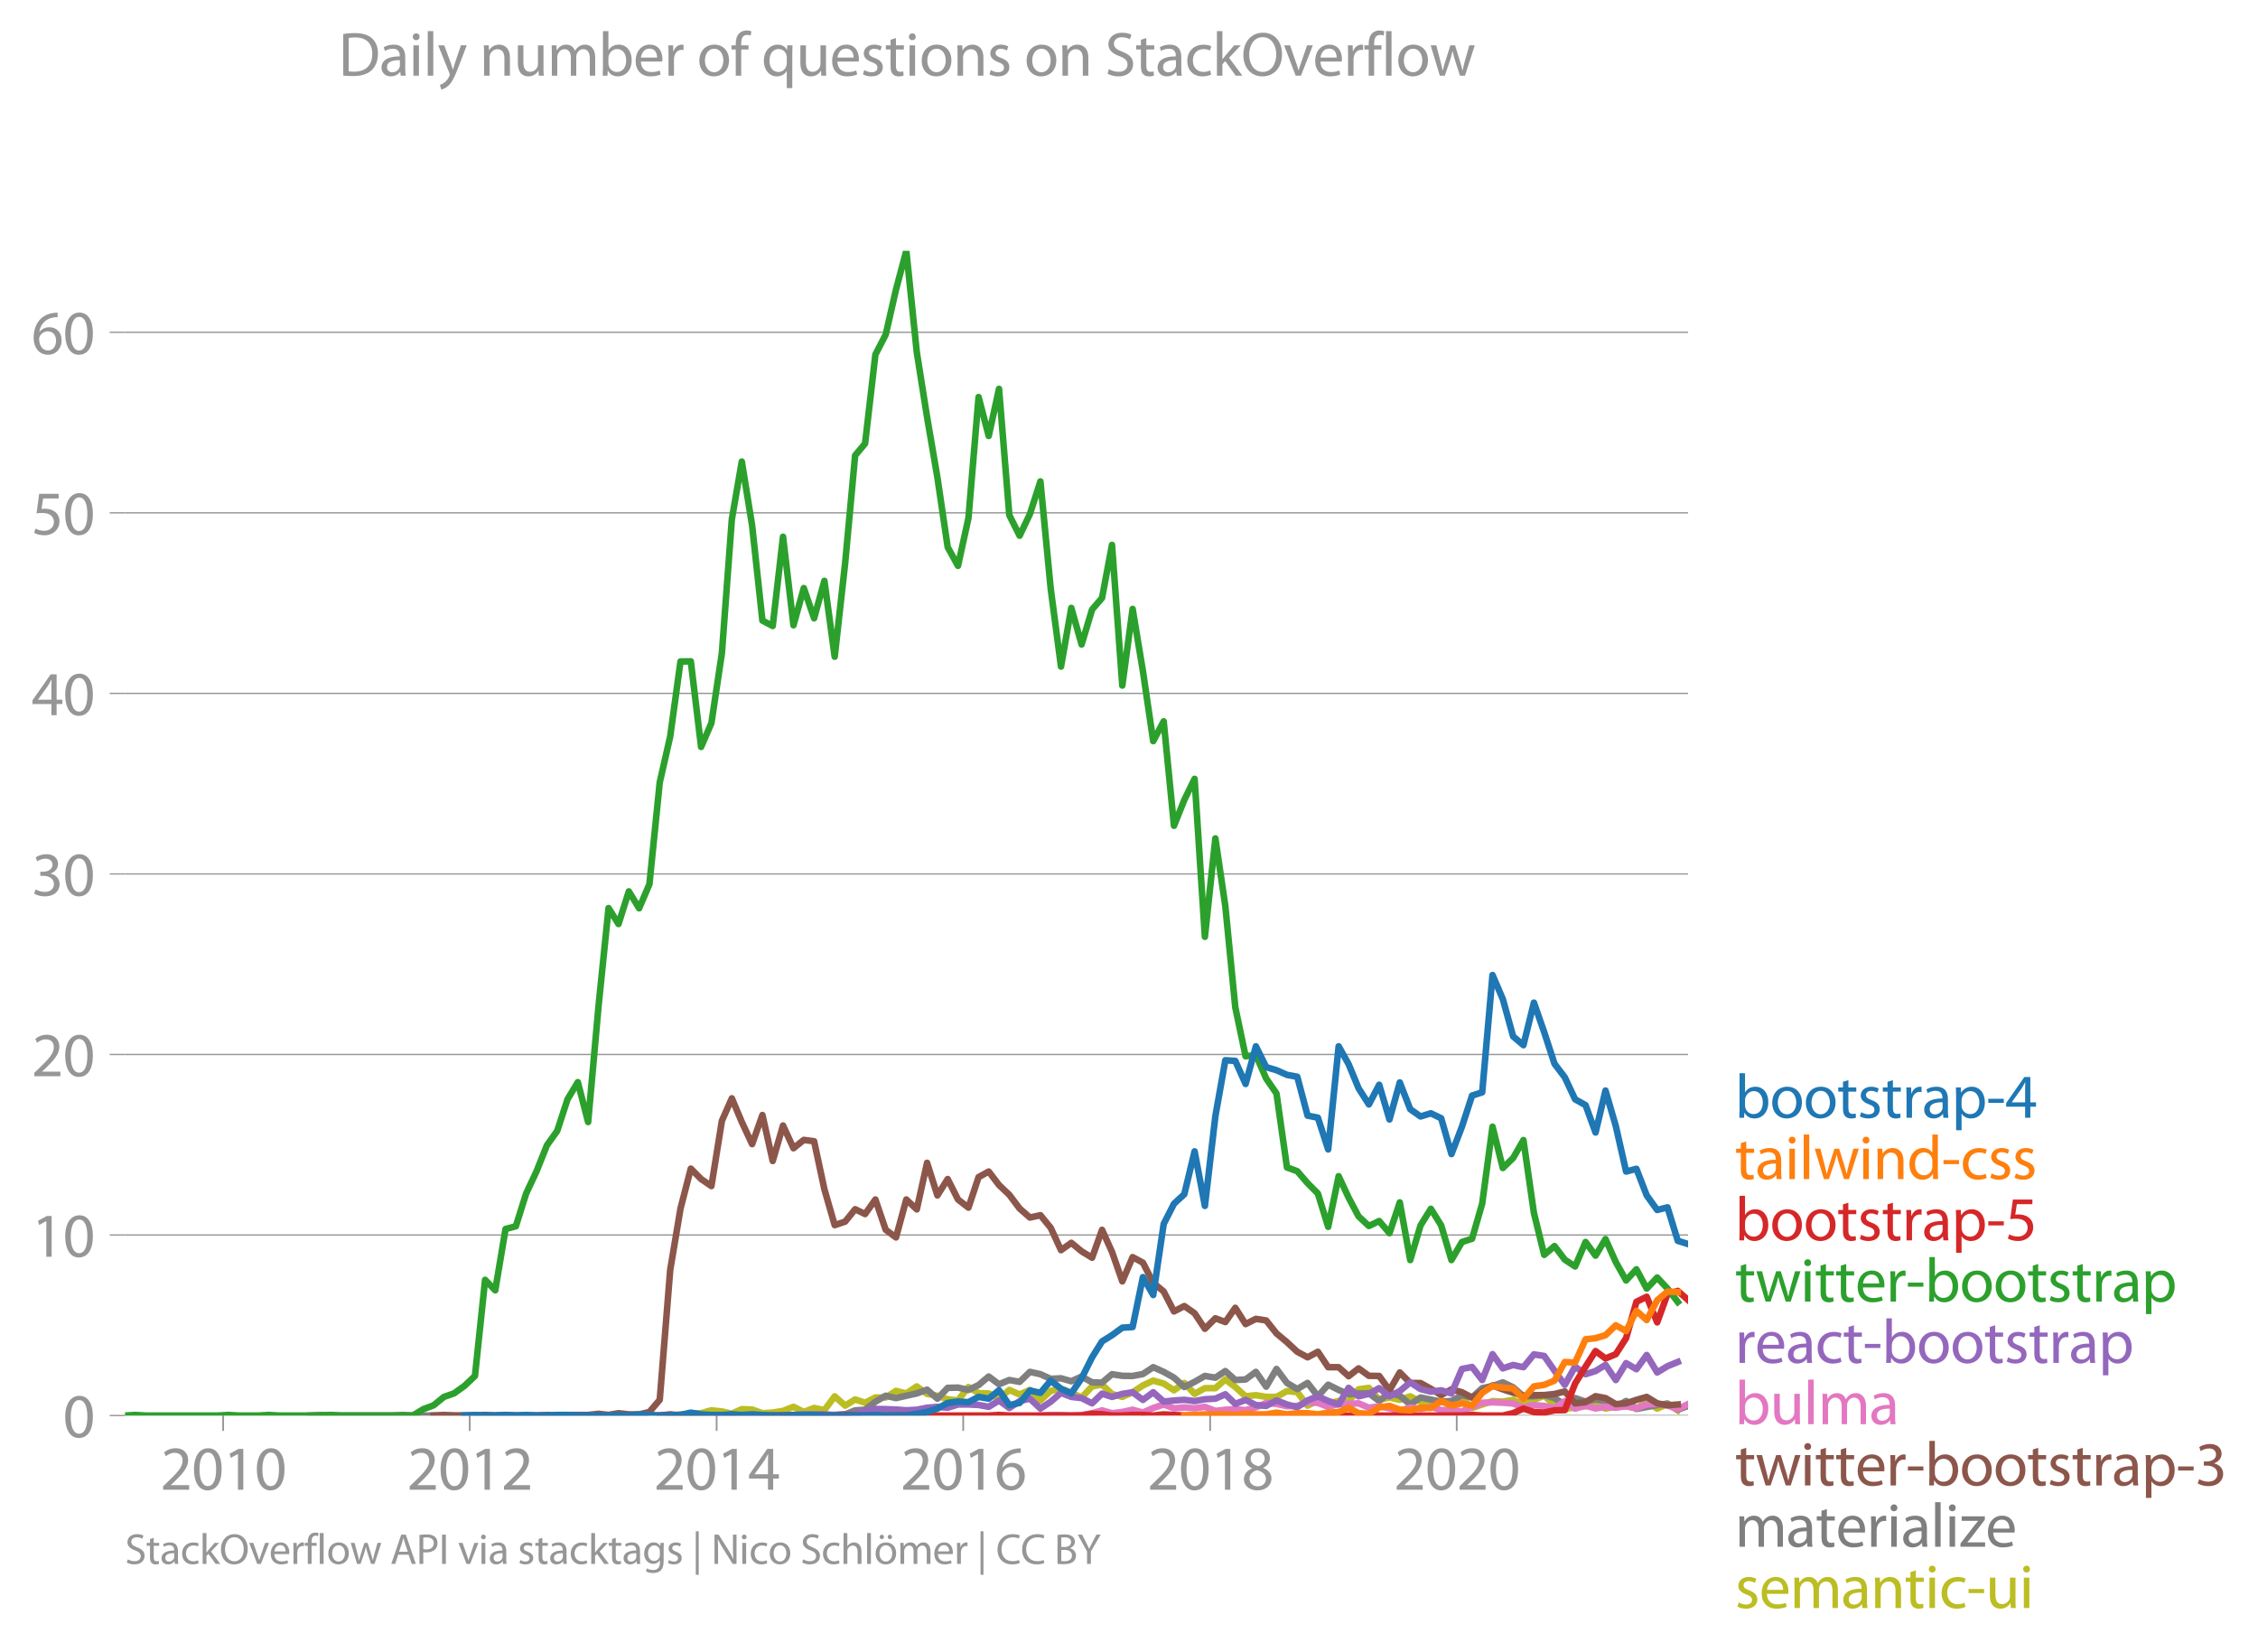 <svg height="503.131" viewBox="0 0 515.89 377.348" width="687.853" xmlns="http://www.w3.org/2000/svg" xmlns:xlink="http://www.w3.org/1999/xlink"><defs><style>*{stroke-linecap:butt;stroke-linejoin:round}</style></defs><g id="figure_1"><path d="M0 377.348h515.89V0H0z" style="fill:none" id="patch_1"/><g id="axes_1"><path d="M28.563 323.405h357.12V57.293H28.563z" style="fill:none" id="patch_2"/><g id="matplotlib.axis_1"><g id="xtick_1"><g id="line2d_1"><defs><path d="M0 0v3.5" id="m6c82b5fc49" style="stroke:#969696;stroke-width:.4"/></defs><use style="fill:#969696;stroke:#969696;stroke-width:.4" x="50.984" xlink:href="#m6c82b5fc49" y="323.405"/></g><g style="fill:#969696" transform="matrix(.14 0 0 -.14 36.62 340.345)" id="text_1"><defs><path d="M2944 0v467H1075v13l333 307c877 845 1434 1466 1434 2234 0 595-378 1209-1274 1209-480 0-890-179-1178-422l180-397c192 160 505 352 883 352 621 0 825-390 825-813-6-627-486-1164-1548-2176L288 346V0h2656z" id="MyriadPro-Regular-32" transform="scale(.016)"/><path d="M1677 4230c-845 0-1447-768-1447-2163C243 691 794-70 1606-70c922 0 1447 780 1447 2195 0 1325-499 2105-1376 2105zm-32-435c582 0 845-672 845-1696 0-1062-276-1734-852-1734-512 0-844 614-844 1696 0 1133 358 1734 851 1734z" id="MyriadPro-Regular-30" transform="scale(.016)"/><path d="M1510 0h544v4160h-480l-908-486 108-429 724 390h12V0z" id="MyriadPro-Regular-31" transform="scale(.016)"/></defs><use xlink:href="#MyriadPro-Regular-32"/><use x="51.3" xlink:href="#MyriadPro-Regular-30"/><use x="102.6" xlink:href="#MyriadPro-Regular-31"/><use x="153.9" xlink:href="#MyriadPro-Regular-30"/></g></g><g id="xtick_2"><use style="fill:#969696;stroke:#969696;stroke-width:.4" x="107.32" xlink:href="#m6c82b5fc49" y="323.405" id="line2d_2"/><g style="fill:#969696" transform="matrix(.14 0 0 -.14 92.957 340.345)" id="text_2"><use xlink:href="#MyriadPro-Regular-32"/><use x="51.3" xlink:href="#MyriadPro-Regular-30"/><use x="102.6" xlink:href="#MyriadPro-Regular-31"/><use x="153.9" xlink:href="#MyriadPro-Regular-32"/></g></g><g id="xtick_3"><use style="fill:#969696;stroke:#969696;stroke-width:.4" x="163.733" xlink:href="#m6c82b5fc49" y="323.405" id="line2d_3"/><g style="fill:#969696" transform="matrix(.14 0 0 -.14 149.37 340.345)" id="text_3"><defs><path d="M2560 0v1133h582v441h-582v2586h-608L96 1504v-371h1933V0h531zM666 1574v13l1017 1415c115 192 218 371 346 614h19c-13-218-19-435-19-653V1574H666z" id="MyriadPro-Regular-34" transform="scale(.016)"/></defs><use xlink:href="#MyriadPro-Regular-32"/><use x="51.3" xlink:href="#MyriadPro-Regular-30"/><use x="102.6" xlink:href="#MyriadPro-Regular-31"/><use x="153.9" xlink:href="#MyriadPro-Regular-34"/></g></g><g id="xtick_4"><use style="fill:#969696;stroke:#969696;stroke-width:.4" x="220.07" xlink:href="#m6c82b5fc49" y="323.405" id="line2d_4"/><g style="fill:#969696" transform="matrix(.14 0 0 -.14 205.707 340.345)" id="text_4"><defs><path d="M2662 4224c-102 0-243-6-409-32-525-64-986-275-1331-614-410-410-704-1056-704-1876C218 621 800-70 1690-70c864 0 1382 704 1382 1465 0 813-518 1344-1254 1344-461 0-807-217-1005-480h-19c96 685 563 1331 1446 1479 160 25 307 32 422 25v461zM1690 365c-589 0-903 505-916 1190 0 103 26 186 64 250 154 301 468 512 807 512 518 0 857-359 857-954s-326-998-806-998h-6z" id="MyriadPro-Regular-36" transform="scale(.016)"/></defs><use xlink:href="#MyriadPro-Regular-32"/><use x="51.3" xlink:href="#MyriadPro-Regular-30"/><use x="102.6" xlink:href="#MyriadPro-Regular-31"/><use x="153.9" xlink:href="#MyriadPro-Regular-36"/></g></g><g id="xtick_5"><use style="fill:#969696;stroke:#969696;stroke-width:.4" x="276.483" xlink:href="#m6c82b5fc49" y="323.405" id="line2d_5"/><g style="fill:#969696" transform="matrix(.14 0 0 -.14 262.12 340.345)" id="text_5"><defs><path d="M1062 2170c-512-218-825-589-825-1114C237 448 762-70 1632-70c794 0 1414 486 1414 1209 0 506-320 871-838 1075v20c512 243 685 620 685 972 0 519-403 1024-1210 1024-729 0-1286-448-1286-1107 0-358 198-717 659-934l6-19zm583-1831c-531 0-851 371-832 794 0 397 262 717 749 857 563-160 915-403 915-908 0-423-327-743-832-743zm6 3488c506 0 704-345 704-678 0-378-275-634-633-755-480 128-794 352-794 768 0 358 256 665 723 665z" id="MyriadPro-Regular-38" transform="scale(.016)"/></defs><use xlink:href="#MyriadPro-Regular-32"/><use x="51.3" xlink:href="#MyriadPro-Regular-30"/><use x="102.6" xlink:href="#MyriadPro-Regular-31"/><use x="153.9" xlink:href="#MyriadPro-Regular-38"/></g></g><g id="xtick_6"><use style="fill:#969696;stroke:#969696;stroke-width:.4" x="332.82" xlink:href="#m6c82b5fc49" y="323.405" id="line2d_6"/><g style="fill:#969696" transform="matrix(.14 0 0 -.14 318.456 340.345)" id="text_6"><use xlink:href="#MyriadPro-Regular-32"/><use x="51.3" xlink:href="#MyriadPro-Regular-30"/><use x="102.6" xlink:href="#MyriadPro-Regular-32"/><use x="153.9" xlink:href="#MyriadPro-Regular-30"/></g></g></g><g id="matplotlib.axis_2"><g id="ytick_1"><path clip-path="url(#pa616e8f719)" d="M28.563 323.405h357.12" style="fill:none;stroke:#969696;stroke-linecap:square;stroke-width:.3" id="line2d_7"/><g id="line2d_8"><defs><path d="M0 0h-3.5" id="m8294bbd5fe" style="stroke:#969696;stroke-width:.3"/></defs><use style="fill:#969696;stroke:#969696;stroke-width:.3" x="28.563" xlink:href="#m8294bbd5fe" y="323.405"/></g><use xlink:href="#MyriadPro-Regular-30" style="fill:#969696" transform="matrix(.14 0 0 -.14 14.382 328.375)" id="text_7"/></g><g id="ytick_2"><path clip-path="url(#pa616e8f719)" d="M28.563 282.158h357.12" style="fill:none;stroke:#969696;stroke-linecap:square;stroke-width:.3" id="line2d_9"/><use style="fill:#969696;stroke:#969696;stroke-width:.3" x="28.563" xlink:href="#m8294bbd5fe" y="282.158" id="line2d_10"/><g style="fill:#969696" transform="matrix(.14 0 0 -.14 7.2 287.128)" id="text_8"><use xlink:href="#MyriadPro-Regular-31"/><use x="51.3" xlink:href="#MyriadPro-Regular-30"/></g></g><g id="ytick_3"><path clip-path="url(#pa616e8f719)" d="M28.563 240.91h357.12" style="fill:none;stroke:#969696;stroke-linecap:square;stroke-width:.3" id="line2d_11"/><use style="fill:#969696;stroke:#969696;stroke-width:.3" x="28.563" xlink:href="#m8294bbd5fe" y="240.91" id="line2d_12"/><g style="fill:#969696" transform="matrix(.14 0 0 -.14 7.2 245.88)" id="text_9"><use xlink:href="#MyriadPro-Regular-32"/><use x="51.3" xlink:href="#MyriadPro-Regular-30"/></g></g><g id="ytick_4"><path clip-path="url(#pa616e8f719)" d="M28.563 199.663h357.12" style="fill:none;stroke:#969696;stroke-linecap:square;stroke-width:.3" id="line2d_13"/><use style="fill:#969696;stroke:#969696;stroke-width:.3" x="28.563" xlink:href="#m8294bbd5fe" y="199.663" id="line2d_14"/><g style="fill:#969696" transform="matrix(.14 0 0 -.14 7.2 204.633)" id="text_10"><defs><path d="M269 211C474 77 883-70 1350-70c999 0 1517 582 1517 1248 0 582-416 966-928 1068v13c512 186 768 551 768 979 0 506-371 992-1190 992-448 0-871-160-1088-320l147-409c179 128 499 275 832 275 518 0 730-294 730-627 0-493-519-704-928-704H896v-423h314c544 0 1068-249 1075-832 6-345-218-806-941-806-390 0-762 160-922 262L269 211z" id="MyriadPro-Regular-33" transform="scale(.016)"/></defs><use xlink:href="#MyriadPro-Regular-33"/><use x="51.3" xlink:href="#MyriadPro-Regular-30"/></g></g><g id="ytick_5"><path clip-path="url(#pa616e8f719)" d="M28.563 158.416h357.12" style="fill:none;stroke:#969696;stroke-linecap:square;stroke-width:.3" id="line2d_15"/><use style="fill:#969696;stroke:#969696;stroke-width:.3" x="28.563" xlink:href="#m8294bbd5fe" y="158.416" id="line2d_16"/><g style="fill:#969696" transform="matrix(.14 0 0 -.14 7.2 163.386)" id="text_11"><use xlink:href="#MyriadPro-Regular-34"/><use x="51.3" xlink:href="#MyriadPro-Regular-30"/></g></g><g id="ytick_6"><path clip-path="url(#pa616e8f719)" d="M28.563 117.168h357.12" style="fill:none;stroke:#969696;stroke-linecap:square;stroke-width:.3" id="line2d_17"/><use style="fill:#969696;stroke:#969696;stroke-width:.3" x="28.563" xlink:href="#m8294bbd5fe" y="117.168" id="line2d_18"/><g style="fill:#969696" transform="matrix(.14 0 0 -.14 7.2 122.138)" id="text_12"><defs><path d="M2771 4160H781L512 2163c154 19 339 45 576 45 832 0 1190-384 1197-922 0-556-455-902-986-902-377 0-717 128-889 230L269 186C467 58 851-70 1306-70c902 0 1548 608 1548 1420 0 525-268 884-595 1069-256 154-576 224-896 224-153 0-243-13-339-25l160 1068h1587v474z" id="MyriadPro-Regular-35" transform="scale(.016)"/></defs><use xlink:href="#MyriadPro-Regular-35"/><use x="51.3" xlink:href="#MyriadPro-Regular-30"/></g></g><g id="ytick_7"><path clip-path="url(#pa616e8f719)" d="M28.563 75.921h357.12" style="fill:none;stroke:#969696;stroke-linecap:square;stroke-width:.3" id="line2d_19"/><use style="fill:#969696;stroke:#969696;stroke-width:.3" x="28.563" xlink:href="#m8294bbd5fe" y="75.921" id="line2d_20"/><g style="fill:#969696" transform="matrix(.14 0 0 -.14 7.2 80.891)" id="text_13"><use xlink:href="#MyriadPro-Regular-36"/><use x="51.3" xlink:href="#MyriadPro-Regular-30"/></g></g></g><path clip-path="url(#pa616e8f719)" d="m153.122 323.405 2.354-.275 2.355-.124 2.352-.15 2.354-.648 2.393.266 2.276.49 2.275-1.022 2.356.088 2.353.843 2.354-.155 2.354-.377 2.392-.932 2.354 1.171 2.355-.905 2.353.493 2.353-3.154 2.393 2.13 2.276-1.422 2.275.756 2.356-1.198h2.353l2.354-1.512 2.354.581 2.392-1.597 2.354 1.703 2.356.426 2.352.812 2.354.253 2.392-3.06 2.315 1.399 2.314.064 2.355 1.206 2.354-2.004 2.354 1.042 2.353-1.042 2.393 2.395 2.354-2.178 2.355-.483 2.352.895 2.354 1.1 2.392-2.528 2.277-.418 2.275 2.148 2.355.66 2.354-1.06 2.354-1.551 2.354-1.11 2.392.666 2.354 1.543 2.355-1.676 2.352 2.501 2.354-1.304h2.392l2.277-1.995 2.275 1.73 2.355 2.12 2.354-.258 2.354.395 2.354.004 2.392-1.33 2.354.226 2.355 3.1 2.352-1.175 2.354.643 2.393-.532 2.276.085 2.275-2.746 2.356-.337 2.353 2.732 2.354-.533 2.354.533 2.392-.799 2.354 1.229 2.355.767 2.353-1.042 2.353.643 2.393-1.33 2.315 2.417 2.314-.82 2.355-.773 2.354.107 2.353-.382 2.354 1.047 2.393-1.064 2.353-.945 2.356 2.142 2.352.883 2.354-.35 2.392-.267 2.277-.375 2.275.907 2.355-.465 2.354-.067 2.354.48 2.353-1.411 2.393 1.463 2.354-1.015 2.355 1.415" style="fill:none;stroke:#bcbd22;stroke-linecap:square;stroke-width:1.5" id="line2d_21"/><path clip-path="url(#pa616e8f719)" d="m70.894 323.405 2.356-.133 2.352.133h14.007l2.353-.137 2.354.137h84.582l2.392-.133 2.354.133h4.708l4.746-.266 2.276-.912 2.275-.152 2.356-1.832 2.353-1.362 2.354.537 4.746-1.069 2.354-.856 2.356 2.054 2.352-2.466 2.354-.063 2.392.533 2.315-1.115 2.314-1.946 2.355 1.766 2.354-.967 2.354.417 2.353-2.28 2.393.532 2.354 1.06 2.355-.128 2.352.678 2.354-1.078 2.392 1.33 2.277.072 2.275-1.934 2.355.373 2.354.026 2.354-.439 2.354-1.557 2.392 1.065 2.354 1.317 2.355 2.142 2.352-1.18 2.354-1.348 2.392.4 2.277-1.516 2.275 2.048 2.355-.133 2.354-1.73 2.354 3.38 2.354-4.045 2.392 3.193 2.354 1.402 2.355-1.402 2.352 3.051 2.354-2.652 2.393 1.198 2.276.993 2.275-.195 2.356-.031 2.353 1.76 2.354-1.898 2.354.701 2.392 1.996 2.354-1.597 4.708.963 2.353-.164 2.393-1.33 2.315.531 2.314-2.129 2.355-.483 2.354-.847 2.353 1.122 2.354 2.071h2.393l2.353-.284 2.356.683 2.352 1.517 2.354-1.517 2.392.799 2.277-.49 2.275.357 2.355 1.401 2.354-1.401 2.354 1.814 4.746-.883 2.354-.355 2.355 1.42 2.352-.87h0" style="fill:none;stroke:#7f7f7f;stroke-linecap:square;stroke-width:1.5" id="line2d_22"/><path clip-path="url(#pa616e8f719)" d="m237.704 323.405 2.354-.137 2.355.004 2.352.133 2.354-.133 2.392-.4 2.277-.645 2.275.646 2.355-.293 2.354-.505 2.354.643 2.354-1.043 2.392-.798 2.354.878 2.355-.213 2.352.213 2.354-.346 2.392.932 2.277-.262 2.275-.137 2.355.226 2.354-.626 2.354-1.024 2.354.226 2.392.532 2.354-.07 2.355-.861 2.352.173 2.354.891 2.393-.665 2.276.01 2.275-.143 2.356 1.007 2.353-.342 2.354.48 2.354.585 2.392-.799 2.354.35 2.355-.483 2.353.759 2.353-.093 2.393.399 2.315-1.06 2.314-.936 2.355-.098 2.354.098 2.353.177 2.354.887 2.393-.532 2.353.195 2.356.47 2.352-1.57 2.354 1.703 2.392-.665 2.277.642 2.275-.376 2.355.209 2.354-.342 2.354.48 2.353-.879 2.393-.133 2.354.324 2.355.874 2.352-1.15" style="fill:none;stroke:#e377c2;stroke-linecap:square;stroke-width:1.5" id="line2d_23"/><g style="fill:#1f77b4" transform="matrix(.14 0 0 -.14 396.397 255.376)" id="text_14"><defs><path d="M467 800c0-275-13-589-25-800h486l26 512h19c230-410 589-582 1037-582 691 0 1388 550 1388 1657 7 941-537 1581-1305 1581-499 0-858-224-1056-570h-13v1946H467V800zm557 998c0 90 19 167 32 231 115 429 474 691 858 691 601 0 921-531 921-1152 0-710-352-1190-941-1190-409 0-736 268-844 659-13 64-26 134-26 205v556z" id="MyriadPro-Regular-62" transform="scale(.016)"/><path d="M1779 3168c-857 0-1536-608-1536-1645C243 544 890-70 1728-70c749 0 1542 499 1542 1644 0 948-601 1594-1491 1594zm-13-422c666 0 928-666 928-1191 0-697-403-1203-940-1203-551 0-941 512-941 1190 0 589 288 1204 953 1204z" id="MyriadPro-Regular-6f" transform="scale(.016)"/><path d="M595 3667v-569H115v-429h480V979c0-365 58-640 218-806C947 19 1158-70 1421-70c217 0 390 38 499 83l-26 422c-83-25-172-38-326-38-314 0-422 217-422 601v1671h806v429h-806v742l-551-173z" id="MyriadPro-Regular-74" transform="scale(.016)"/><path d="M250 147C467 19 781-70 1120-70c736 0 1158 390 1158 934 0 461-275 730-812 934-404 154-589 269-589 525 0 231 185 423 518 423 288 0 512-103 634-180l141 410c-173 102-448 192-762 192-666 0-1069-410-1069-909 0-371 263-678 819-877 416-153 576-300 576-569 0-256-192-461-601-461-282 0-576 115-743 224L250 147z" id="MyriadPro-Regular-73" transform="scale(.016)"/><path d="M467 0h557v1651c0 96 13 186 26 263 76 422 358 723 755 723 77 0 134-7 192-19v531c-51 13-96 19-160 19-378 0-717-262-858-678h-25l-20 608H442c19-288 25-602 25-967V0z" id="MyriadPro-Regular-72" transform="scale(.016)"/><path d="M2643 1901c0 621-230 1267-1177 1267-391 0-762-109-1018-275l128-371c218 140 518 230 806 230 634 0 704-461 704-717v-64C890 1978 224 1568 224 819c0-448 320-889 947-889 442 0 775 217 947 460h20l44-390h512c-38 211-51 474-51 742v1159zm-544-858c0-57-13-121-32-179-89-262-345-518-749-518-288 0-531 172-531 537 0 602 698 711 1312 698v-538z" id="MyriadPro-Regular-61" transform="scale(.016)"/><path d="M467-1267h557V416h13c185-307 544-486 953-486 730 0 1408 550 1408 1664 0 940-563 1574-1312 1574-505 0-870-224-1100-602h-13l-26 532H442c12-295 25-615 25-1012v-3353zm557 3059c0 77 19 160 38 230 109 423 468 698 852 698 595 0 921-531 921-1152 0-710-345-1197-941-1197-403 0-742 269-844 659-13 71-26 148-26 231v531z" id="MyriadPro-Regular-70" transform="scale(.016)"/><path d="M192 1939v-416h1581v416H192z" id="MyriadPro-Regular-2d" transform="scale(.016)"/></defs><use xlink:href="#MyriadPro-Regular-62"/><use x="56.9" xlink:href="#MyriadPro-Regular-6f"/><use x="111.8" xlink:href="#MyriadPro-Regular-6f"/><use x="166.7" xlink:href="#MyriadPro-Regular-74"/><use x="199.8" xlink:href="#MyriadPro-Regular-73"/><use x="239.4" xlink:href="#MyriadPro-Regular-74"/><use x="272.5" xlink:href="#MyriadPro-Regular-72"/><use x="305.2" xlink:href="#MyriadPro-Regular-61"/><use x="353.4" xlink:href="#MyriadPro-Regular-70"/><use x="410.3" xlink:href="#MyriadPro-Regular-2d"/><use x="441" xlink:href="#MyriadPro-Regular-34"/></g><g style="fill:#ff7f0e" transform="matrix(.14 0 0 -.14 396.397 269.376)" id="text_15"><defs><path d="M1030 0v3098H467V0h563zM749 4320c-205 0-352-154-352-352 0-192 141-346 339-346 224 0 365 154 358 346 0 198-134 352-345 352z" id="MyriadPro-Regular-69" transform="scale(.016)"/><path d="M467 0h563v4544H467V0z" id="MyriadPro-Regular-6c" transform="scale(.016)"/><path d="M115 3098 1050 0h512l499 1472c109 333 205 653 281 1024h13c77-365 167-672 275-1018L3104 0h512l998 3098h-556l-442-1556c-102-364-186-691-237-1004h-19c-70 313-160 640-275 1011l-480 1549h-474l-505-1575c-103-339-205-672-276-985h-19c-57 320-141 640-230 985L691 3098H115z" id="MyriadPro-Regular-77" transform="scale(.016)"/><path d="M467 0h563v1862c0 96 13 192 39 263 96 313 384 576 755 576 531 0 717-416 717-915V0h563v1850c0 1062-666 1318-1094 1318-512 0-871-288-1024-582h-13l-32 512H442c19-256 25-519 25-839V0z" id="MyriadPro-Regular-6e" transform="scale(.016)"/><path d="M2579 4544V2694h-13c-140 250-460 474-934 474-755 0-1395-634-1389-1664C243 563 819-70 1568-70c506 0 883 262 1056 608h13l25-538h506c-19 211-26 525-26 800v3744h-563zm0-3245c0-89-6-166-25-243-103-422-448-672-826-672-608 0-915 518-915 1146 0 684 345 1196 928 1196 422 0 729-294 813-652 19-71 25-167 25-237v-538z" id="MyriadPro-Regular-64" transform="scale(.016)"/><path d="M2579 538c-160-71-371-154-691-154-614 0-1075 442-1075 1158 0 647 384 1172 1094 1172 307 0 519-71 653-148l128 436c-154 76-448 160-781 160-1011 0-1664-692-1664-1645C243 570 851-70 1786-70c416 0 742 108 889 185l-96 423z" id="MyriadPro-Regular-63" transform="scale(.016)"/></defs><use xlink:href="#MyriadPro-Regular-74"/><use x="33.1" xlink:href="#MyriadPro-Regular-61"/><use x="81.3" xlink:href="#MyriadPro-Regular-69"/><use x="104.7" xlink:href="#MyriadPro-Regular-6c"/><use x="128.3" xlink:href="#MyriadPro-Regular-77"/><use x="201.9" xlink:href="#MyriadPro-Regular-69"/><use x="225.3" xlink:href="#MyriadPro-Regular-6e"/><use x="280.8" xlink:href="#MyriadPro-Regular-64"/><use x="337.2" xlink:href="#MyriadPro-Regular-2d"/><use x="367.9" xlink:href="#MyriadPro-Regular-63"/><use x="412.7" xlink:href="#MyriadPro-Regular-73"/><use x="452.3" xlink:href="#MyriadPro-Regular-73"/></g><g style="fill:#2ca02c" transform="matrix(.14 0 0 -.14 396.397 297.376)" id="text_16"><defs><path d="M2957 1446c6 58 19 148 19 263 0 569-269 1459-1280 1459-902 0-1453-736-1453-1670C243 563 813-70 1766-70c493 0 832 108 1031 198l-96 403c-211-89-455-160-858-160-563 0-1049 314-1062 1075h2176zM787 1850c45 390 295 915 864 915 634 0 787-557 781-915H787z" id="MyriadPro-Regular-65" transform="scale(.016)"/></defs><use xlink:href="#MyriadPro-Regular-74"/><use x="33.1" xlink:href="#MyriadPro-Regular-77"/><use x="106.7" xlink:href="#MyriadPro-Regular-69"/><use x="130.1" xlink:href="#MyriadPro-Regular-74"/><use x="163.2" xlink:href="#MyriadPro-Regular-74"/><use x="196.3" xlink:href="#MyriadPro-Regular-65"/><use x="246.4" xlink:href="#MyriadPro-Regular-72"/><use x="279.1" xlink:href="#MyriadPro-Regular-2d"/><use x="309.8" xlink:href="#MyriadPro-Regular-62"/><use x="366.7" xlink:href="#MyriadPro-Regular-6f"/><use x="421.6" xlink:href="#MyriadPro-Regular-6f"/><use x="476.5" xlink:href="#MyriadPro-Regular-74"/><use x="509.6" xlink:href="#MyriadPro-Regular-73"/><use x="549.2" xlink:href="#MyriadPro-Regular-74"/><use x="582.3" xlink:href="#MyriadPro-Regular-72"/><use x="615" xlink:href="#MyriadPro-Regular-61"/><use x="663.2" xlink:href="#MyriadPro-Regular-70"/></g><g style="fill:#d62728" transform="matrix(.14 0 0 -.14 396.397 283.376)" id="text_17"><use xlink:href="#MyriadPro-Regular-62"/><use x="56.9" xlink:href="#MyriadPro-Regular-6f"/><use x="111.8" xlink:href="#MyriadPro-Regular-6f"/><use x="166.7" xlink:href="#MyriadPro-Regular-74"/><use x="199.8" xlink:href="#MyriadPro-Regular-73"/><use x="239.4" xlink:href="#MyriadPro-Regular-74"/><use x="272.5" xlink:href="#MyriadPro-Regular-72"/><use x="305.2" xlink:href="#MyriadPro-Regular-61"/><use x="353.4" xlink:href="#MyriadPro-Regular-70"/><use x="410.3" xlink:href="#MyriadPro-Regular-2d"/><use x="441" xlink:href="#MyriadPro-Regular-35"/></g><g style="fill:#9467bd" transform="matrix(.14 0 0 -.14 396.397 311.376)" id="text_18"><use xlink:href="#MyriadPro-Regular-72"/><use x="32.7" xlink:href="#MyriadPro-Regular-65"/><use x="82.8" xlink:href="#MyriadPro-Regular-61"/><use x="131" xlink:href="#MyriadPro-Regular-63"/><use x="175.8" xlink:href="#MyriadPro-Regular-74"/><use x="208.9" xlink:href="#MyriadPro-Regular-2d"/><use x="239.6" xlink:href="#MyriadPro-Regular-62"/><use x="296.5" xlink:href="#MyriadPro-Regular-6f"/><use x="351.4" xlink:href="#MyriadPro-Regular-6f"/><use x="406.3" xlink:href="#MyriadPro-Regular-74"/><use x="439.4" xlink:href="#MyriadPro-Regular-73"/><use x="479" xlink:href="#MyriadPro-Regular-74"/><use x="512.1" xlink:href="#MyriadPro-Regular-72"/><use x="544.8" xlink:href="#MyriadPro-Regular-61"/><use x="593" xlink:href="#MyriadPro-Regular-70"/></g><g style="fill:#8c564b" transform="matrix(.14 0 0 -.14 396.397 339.376)" id="text_19"><use xlink:href="#MyriadPro-Regular-74"/><use x="33.1" xlink:href="#MyriadPro-Regular-77"/><use x="106.7" xlink:href="#MyriadPro-Regular-69"/><use x="130.1" xlink:href="#MyriadPro-Regular-74"/><use x="163.2" xlink:href="#MyriadPro-Regular-74"/><use x="196.3" xlink:href="#MyriadPro-Regular-65"/><use x="246.4" xlink:href="#MyriadPro-Regular-72"/><use x="279.1" xlink:href="#MyriadPro-Regular-2d"/><use x="309.8" xlink:href="#MyriadPro-Regular-62"/><use x="366.7" xlink:href="#MyriadPro-Regular-6f"/><use x="421.6" xlink:href="#MyriadPro-Regular-6f"/><use x="476.5" xlink:href="#MyriadPro-Regular-74"/><use x="509.6" xlink:href="#MyriadPro-Regular-73"/><use x="549.2" xlink:href="#MyriadPro-Regular-74"/><use x="582.3" xlink:href="#MyriadPro-Regular-72"/><use x="615" xlink:href="#MyriadPro-Regular-61"/><use x="663.2" xlink:href="#MyriadPro-Regular-70"/><use x="720.1" xlink:href="#MyriadPro-Regular-2d"/><use x="750.8" xlink:href="#MyriadPro-Regular-33"/></g><g style="fill:#e377c2" transform="matrix(.14 0 0 -.14 396.397 325.376)" id="text_20"><defs><path d="M3059 3098h-563V1197c0-103-19-205-51-288-103-250-365-512-743-512-512 0-691 397-691 985v1716H448V1286C448 198 1030-70 1517-70c550 0 877 326 1024 576h13l32-506h499c-19 243-26 525-26 845v2253z" id="MyriadPro-Regular-75" transform="scale(.016)"/><path d="M467 0h551v1869c0 96 12 192 44 275 90 282 346 563 698 563 429 0 646-358 646-851V0h551v1914c0 102 19 204 45 281 96 275 345 512 665 512 455 0 672-358 672-953V0h551v1824c0 1075-608 1344-1018 1344-294 0-499-77-685-218-128-96-249-230-345-403h-13c-135 365-455 621-877 621-512 0-800-275-973-570h-19l-26 500H442c19-256 25-519 25-839V0z" id="MyriadPro-Regular-6d" transform="scale(.016)"/></defs><use xlink:href="#MyriadPro-Regular-62"/><use x="56.9" xlink:href="#MyriadPro-Regular-75"/><use x="112" xlink:href="#MyriadPro-Regular-6c"/><use x="135.6" xlink:href="#MyriadPro-Regular-6d"/><use x="219" xlink:href="#MyriadPro-Regular-61"/></g><g style="fill:#7f7f7f" transform="matrix(.14 0 0 -.14 396.397 353.376)" id="text_21"><defs><path d="M115 0h2515v448H819v13c141 160 269 313 397 486l1382 1799 7 352H243v-455h1677v-13c-141-166-269-313-403-480L115 326V0z" id="MyriadPro-Regular-7a" transform="scale(.016)"/></defs><use xlink:href="#MyriadPro-Regular-6d"/><use x="83.4" xlink:href="#MyriadPro-Regular-61"/><use x="131.6" xlink:href="#MyriadPro-Regular-74"/><use x="164.7" xlink:href="#MyriadPro-Regular-65"/><use x="214.8" xlink:href="#MyriadPro-Regular-72"/><use x="247.5" xlink:href="#MyriadPro-Regular-69"/><use x="270.9" xlink:href="#MyriadPro-Regular-61"/><use x="319.1" xlink:href="#MyriadPro-Regular-6c"/><use x="342.7" xlink:href="#MyriadPro-Regular-69"/><use x="366.1" xlink:href="#MyriadPro-Regular-7a"/><use x="408.9" xlink:href="#MyriadPro-Regular-65"/></g><g style="fill:#bcbd22" transform="matrix(.14 0 0 -.14 396.397 367.376)" id="text_22"><use xlink:href="#MyriadPro-Regular-73"/><use x="39.6" xlink:href="#MyriadPro-Regular-65"/><use x="89.7" xlink:href="#MyriadPro-Regular-6d"/><use x="173.1" xlink:href="#MyriadPro-Regular-61"/><use x="221.3" xlink:href="#MyriadPro-Regular-6e"/><use x="276.8" xlink:href="#MyriadPro-Regular-74"/><use x="309.9" xlink:href="#MyriadPro-Regular-69"/><use x="333.3" xlink:href="#MyriadPro-Regular-63"/><use x="378.1" xlink:href="#MyriadPro-Regular-2d"/><use x="408.8" xlink:href="#MyriadPro-Regular-75"/><use x="463.9" xlink:href="#MyriadPro-Regular-69"/></g><g style="fill:#969696" transform="matrix(.097 0 0 -.097 28.563 357.303)" id="text_23"><defs><path d="M269 211C499 58 954-70 1370-70c1017 0 1510 582 1510 1248 0 633-371 985-1101 1267-595 230-857 429-857 832 0 294 224 646 812 646 391 0 679-128 820-205l153 455c-192 109-512 211-953 211-839 0-1396-499-1396-1171 0-608 436-973 1140-1223 582-224 812-454 812-857 0-435-332-736-902-736-384 0-749 128-998 281L269 211z" id="MyriadPro-Regular-53" transform="scale(.016)"/><path d="M1024 4544H467V0h557v1165l288 320L2381 0h685L1702 1824l1197 1274h-678l-909-1069c-90-109-198-243-275-352h-13v2867z" id="MyriadPro-Regular-6b" transform="scale(.016)"/><path d="M2234 4384c-1152 0-2004-896-2004-2266C230 813 1030-70 2170-70c1100 0 2003 787 2003 2272 0 1280-762 2182-1939 2182zm-26-454c928 0 1376-896 1376-1754 0-979-499-1792-1382-1792-877 0-1376 826-1376 1747 0 947 460 1799 1382 1799z" id="MyriadPro-Regular-4f" transform="scale(.016)"/><path d="M83 3098 1261 0h537l1216 3098h-588l-602-1741c-102-282-192-538-262-794h-20c-64 256-147 512-249 794L685 3098H83z" id="MyriadPro-Regular-76" transform="scale(.016)"/><path d="M1082 0v2669h748v429h-748v166c0 474 121 896 601 896 160 0 275-32 359-70l76 435c-108 45-281 89-480 89-262 0-544-83-755-288-262-249-358-646-358-1081v-147H90v-429h435V0h557z" id="MyriadPro-Regular-66" transform="scale(.016)"/><path d="M2714 1357 3174 0h596L2298 4314h-672L160 0h576l448 1357h1530zm-1415 435 423 1248c83 262 153 525 217 781h13c64-250 128-506 224-787l422-1242H1299z" id="MyriadPro-Regular-41" transform="scale(.016)"/><path d="M486 0h557v1728c128-32 282-38 448-38 544 0 1024 160 1319 473 217 224 332 531 332 922 0 384-140 697-377 902-256 231-659 359-1210 359-448 0-800-39-1069-84V0zm557 3859c96 26 282 45 525 45 614 0 1018-275 1018-845 0-595-410-921-1082-921-186 0-339 12-461 44v1677z" id="MyriadPro-Regular-50" transform="scale(.016)"/><path d="M486 4314V0h557v4314H486z" id="MyriadPro-Regular-49" transform="scale(.016)"/><path d="M3110 2246c0 378 13 628 26 852h-493l-25-468h-13c-135 256-429 538-967 538-710 0-1395-595-1395-1645C243 666 794 13 1562 13c480 0 812 230 985 518h13V186c0-781-422-1082-998-1082-384 0-704 115-909 243l-141-429c250-166 659-256 1030-256 391 0 826 90 1127 372 301 268 441 704 441 1414v1798zm-556-928c0-96-13-204-45-300-122-359-435-576-781-576-608 0-915 505-915 1113 0 717 384 1171 921 1171 410 0 685-268 788-595 25-77 32-160 32-256v-557z" id="MyriadPro-Regular-67" transform="scale(.016)"/><path d="M550 4800v-6400h429v6400H550z" id="MyriadPro-Regular-7c" transform="scale(.016)"/><path d="M1011 0v1843c0 717-13 1235-45 1779l20 7c217-467 505-960 806-1440L3162 0h563v4314h-525V2509c0-672 13-1197 64-1773l-13-6c-205 441-454 896-774 1401L1094 4314H486V0h525z" id="MyriadPro-Regular-4e" transform="scale(.016)"/><path d="M467 0h563v1869c0 109 7 192 39 269 102 307 390 563 755 563 531 0 717-423 717-922V0h563v1843c0 1069-666 1325-1082 1325-211 0-409-64-576-160-172-96-313-237-403-397h-13v1933H467V0z" id="MyriadPro-Regular-68" transform="scale(.016)"/><path d="M1165 3648c185 0 313 154 313 326 0 186-134 327-313 327s-327-147-327-327c0-172 135-326 320-326h7zm1184 0c185 0 313 154 313 326 0 186-134 327-313 327s-320-147-320-327c0-172 128-326 313-326h7zm-570-480c-857 0-1536-608-1536-1645C243 544 890-70 1728-70c749 0 1542 499 1542 1644 0 948-601 1594-1491 1594zm-13-422c666 0 928-666 928-1191 0-697-403-1203-940-1203-551 0-941 512-941 1190 0 589 288 1204 953 1204z" id="MyriadPro-Regular-f6" transform="scale(.016)"/><path d="M3386 582c-224-108-570-179-909-179-1050 0-1658 679-1658 1735 0 1132 672 1779 1683 1779 359 0 660-77 871-179l134 454c-147 77-486 192-1024 192-1337 0-2253-915-2253-2266C230 704 1146-70 2362-70c524 0 934 108 1139 211l-115 441z" id="MyriadPro-Regular-43" transform="scale(.016)"/><path d="M486 13c186-26 480-51 864-51 704 0 1191 128 1492 403 217 211 364 493 364 864 0 640-480 979-889 1081v13c454 167 729 531 729 947 0 340-134 596-358 762-269 218-627 314-1184 314-390 0-774-39-1018-90V13zm557 3865c90 20 237 39 493 39 563 0 947-199 947-704 0-416-345-723-934-723h-506v1388zm0-1811h461c608 0 1114-243 1114-832 0-627-532-838-1108-838-198 0-358 6-467 25v1645z" id="MyriadPro-Regular-42" transform="scale(.016)"/><path d="M2010 0v1837l1446 2477h-634l-620-1191c-167-326-314-608-436-889h-12c-135 300-263 563-429 889L717 4314H83l1363-2484V0h564z" id="MyriadPro-Regular-59" transform="scale(.016)"/></defs><use xlink:href="#MyriadPro-Regular-53"/><use x="49.3" xlink:href="#MyriadPro-Regular-74"/><use x="82.4" xlink:href="#MyriadPro-Regular-61"/><use x="130.6" xlink:href="#MyriadPro-Regular-63"/><use x="175.4" xlink:href="#MyriadPro-Regular-6b"/><use x="222.3" xlink:href="#MyriadPro-Regular-4f"/><use x="291.2" xlink:href="#MyriadPro-Regular-76"/><use x="339.3" xlink:href="#MyriadPro-Regular-65"/><use x="389.4" xlink:href="#MyriadPro-Regular-72"/><use x="422.1" xlink:href="#MyriadPro-Regular-66"/><use x="451.3" xlink:href="#MyriadPro-Regular-6c"/><use x="474.9" xlink:href="#MyriadPro-Regular-6f"/><use x="529.8" xlink:href="#MyriadPro-Regular-77"/><use x="603.4" xlink:href="#MyriadPro-Regular-20"/><use x="624.6" xlink:href="#MyriadPro-Regular-41"/><use x="685.8" xlink:href="#MyriadPro-Regular-50"/><use x="739" xlink:href="#MyriadPro-Regular-49"/><use x="762.9" xlink:href="#MyriadPro-Regular-20"/><use x="784.1" xlink:href="#MyriadPro-Regular-76"/><use x="832.2" xlink:href="#MyriadPro-Regular-69"/><use x="855.6" xlink:href="#MyriadPro-Regular-61"/><use x="903.8" xlink:href="#MyriadPro-Regular-20"/><use x="925" xlink:href="#MyriadPro-Regular-73"/><use x="964.6" xlink:href="#MyriadPro-Regular-74"/><use x="997.7" xlink:href="#MyriadPro-Regular-61"/><use x="1045.9" xlink:href="#MyriadPro-Regular-63"/><use x="1090.7" xlink:href="#MyriadPro-Regular-6b"/><use x="1137.6" xlink:href="#MyriadPro-Regular-74"/><use x="1170.7" xlink:href="#MyriadPro-Regular-61"/><use x="1218.9" xlink:href="#MyriadPro-Regular-67"/><use x="1274.8" xlink:href="#MyriadPro-Regular-73"/><use x="1314.4" xlink:href="#MyriadPro-Regular-20"/><use x="1335.6" xlink:href="#MyriadPro-Regular-7c"/><use x="1359.5" xlink:href="#MyriadPro-Regular-20"/><use x="1380.7" xlink:href="#MyriadPro-Regular-4e"/><use x="1446.5" xlink:href="#MyriadPro-Regular-69"/><use x="1469.9" xlink:href="#MyriadPro-Regular-63"/><use x="1514.7" xlink:href="#MyriadPro-Regular-6f"/><use x="1569.6" xlink:href="#MyriadPro-Regular-20"/><use x="1590.8" xlink:href="#MyriadPro-Regular-53"/><use x="1640.1" xlink:href="#MyriadPro-Regular-63"/><use x="1684.9" xlink:href="#MyriadPro-Regular-68"/><use x="1740.4" xlink:href="#MyriadPro-Regular-6c"/><use x="1764" xlink:href="#MyriadPro-Regular-f6"/><use x="1818.9" xlink:href="#MyriadPro-Regular-6d"/><use x="1902.3" xlink:href="#MyriadPro-Regular-65"/><use x="1952.4" xlink:href="#MyriadPro-Regular-72"/><use x="1985.1" xlink:href="#MyriadPro-Regular-20"/><use x="2006.3" xlink:href="#MyriadPro-Regular-7c"/><use x="2030.2" xlink:href="#MyriadPro-Regular-20"/><use x="2051.4" xlink:href="#MyriadPro-Regular-43"/><use x="2109.4" xlink:href="#MyriadPro-Regular-43"/><use x="2167.4" xlink:href="#MyriadPro-Regular-20"/><use x="2188.6" xlink:href="#MyriadPro-Regular-42"/><use x="2242.8" xlink:href="#MyriadPro-Regular-59"/></g><g style="fill:#969696" transform="matrix(.14 0 0 -.14 77.337 17.293)" id="text_24"><defs><path d="M486 13c282-32 615-51 1012-51 838 0 1504 217 1907 620 403 397 621 973 621 1677 0 698-224 1197-608 1549-378 352-948 538-1748 538-441 0-844-39-1184-90V13zm557 3833c147 32 365 58 653 58 1178 0 1754-646 1747-1664 0-1165-646-1830-1837-1830-217 0-422 6-563 32v3404z" id="MyriadPro-Regular-44" transform="scale(.016)"/><path d="M58 3098 1203 243c26-70 39-115 39-147s-20-77-45-134c-128-288-320-506-474-628-166-140-352-230-493-275l141-473c141 25 416 121 691 364 384 333 660 877 1063 1940l845 2208h-596l-614-1818c-77-224-141-461-198-646h-13c-51 185-128 428-199 633L672 3098H58z" id="MyriadPro-Regular-79" transform="scale(.016)"/><path d="M2579-1267h563v3513c0 320 7 589 20 852h-532l-19-468h-13c-153 301-473 538-953 538-653 0-1402-512-1402-1670C243 557 832-70 1555-70c499 0 845 243 1011 550h13v-1747zm0 2528c0-83-19-192-45-269-128-390-441-614-806-614-621 0-915 537-915 1152 0 697 352 1190 934 1190 423 0 723-294 807-640 19-70 25-160 25-237v-582z" id="MyriadPro-Regular-71" transform="scale(.016)"/></defs><use xlink:href="#MyriadPro-Regular-44"/><use x="66.6" xlink:href="#MyriadPro-Regular-61"/><use x="114.8" xlink:href="#MyriadPro-Regular-69"/><use x="138.2" xlink:href="#MyriadPro-Regular-6c"/><use x="161.8" xlink:href="#MyriadPro-Regular-79"/><use x="208.9" xlink:href="#MyriadPro-Regular-20"/><use x="230.1" xlink:href="#MyriadPro-Regular-6e"/><use x="285.6" xlink:href="#MyriadPro-Regular-75"/><use x="340.7" xlink:href="#MyriadPro-Regular-6d"/><use x="424.1" xlink:href="#MyriadPro-Regular-62"/><use x="481" xlink:href="#MyriadPro-Regular-65"/><use x="531.1" xlink:href="#MyriadPro-Regular-72"/><use x="563.8" xlink:href="#MyriadPro-Regular-20"/><use x="585" xlink:href="#MyriadPro-Regular-6f"/><use x="639.9" xlink:href="#MyriadPro-Regular-66"/><use x="669.1" xlink:href="#MyriadPro-Regular-20"/><use x="690.3" xlink:href="#MyriadPro-Regular-71"/><use x="746.6" xlink:href="#MyriadPro-Regular-75"/><use x="801.7" xlink:href="#MyriadPro-Regular-65"/><use x="851.8" xlink:href="#MyriadPro-Regular-73"/><use x="891.4" xlink:href="#MyriadPro-Regular-74"/><use x="924.5" xlink:href="#MyriadPro-Regular-69"/><use x="947.9" xlink:href="#MyriadPro-Regular-6f"/><use x="1002.8" xlink:href="#MyriadPro-Regular-6e"/><use x="1058.3" xlink:href="#MyriadPro-Regular-73"/><use x="1097.9" xlink:href="#MyriadPro-Regular-20"/><use x="1119.1" xlink:href="#MyriadPro-Regular-6f"/><use x="1174" xlink:href="#MyriadPro-Regular-6e"/><use x="1229.5" xlink:href="#MyriadPro-Regular-20"/><use x="1250.7" xlink:href="#MyriadPro-Regular-53"/><use x="1300" xlink:href="#MyriadPro-Regular-74"/><use x="1333.1" xlink:href="#MyriadPro-Regular-61"/><use x="1381.3" xlink:href="#MyriadPro-Regular-63"/><use x="1426.1" xlink:href="#MyriadPro-Regular-6b"/><use x="1473" xlink:href="#MyriadPro-Regular-4f"/><use x="1541.9" xlink:href="#MyriadPro-Regular-76"/><use x="1590" xlink:href="#MyriadPro-Regular-65"/><use x="1640.1" xlink:href="#MyriadPro-Regular-72"/><use x="1672.8" xlink:href="#MyriadPro-Regular-66"/><use x="1702" xlink:href="#MyriadPro-Regular-6c"/><use x="1725.6" xlink:href="#MyriadPro-Regular-6f"/><use x="1780.5" xlink:href="#MyriadPro-Regular-77"/></g><path clip-path="url(#pa616e8f719)" d="m99.062 323.405 2.356-.133 2.352.133h4.746l2.315-.142 2.314.142 2.355-.137 2.354.137h4.708l2.392-.133 2.354.133 2.355-.133 2.352-.004 2.354.004 2.392-.266 2.277.252 2.275-.385 2.355.257 2.354.009 2.354-.559 2.354-2.767 2.392-29.672 2.354-14.033 2.355-9.119 2.352 2.382 2.354 1.61 2.393-14.902 2.276-5.151 2.275 5.417 2.356 5.052 2.353-6.649 2.354 10.498 2.354-8.103 2.392 5.19 2.354-1.899 2.355.302 2.353 10.972 2.353 8.188 2.393-.799 2.276-2.832 2.275 1.103 2.356-3.322 2.353 6.914 2.354 1.748 2.354-8.667 2.392 2.262 2.354-10.644 2.356 7.451 2.352-3.739 2.354 4.67 2.392 1.863 2.315-6.974 2.314-1.275 2.355 3.091 2.354 2.23 2.354 3.132 2.353 2.058 2.393-.532 2.354 2.874 2.355 5.11 2.352-1.673 2.354 1.938 2.392 1.464 2.277-6.368 2.275 5.037 2.355 6.729 2.354-5.531 2.354 1.268 2.354 4.586 2.392 1.996 2.354 4.555 2.355-1.228 2.352 1.64 2.354 3.549 2.392-2.395 2.277.86 2.275-3.255 2.355 3.716 2.354-1.188 2.354.364 2.354 2.962 2.392 1.996 2.354 2.191 2.355 1.269 2.352-1.269 2.354 3.53h2.393l2.276 2.058 2.275-1.791 2.356 1.703 2.353.026 2.354 3.273 2.354-4.071 2.392 2.395 2.354.027 2.355 1.304 2.353 1.445 2.353-1.312 2.393.665 2.315 1.197 2.314-1.33 2.355-1.42 2.354.888 2.353.762 2.354.701 2.393-.133 2.353-.018 2.356-.248 2.352-.577 2.354 2.706 2.392-.266 2.277-1.36 2.275.428 2.355 1.38 2.354-.182 2.354-.78 2.353-.684 2.393 1.464 2.354.457 2.355-.19" style="fill:none;stroke:#8c564b;stroke-linecap:square;stroke-width:1.5" id="line2d_24"/><path clip-path="url(#pa616e8f719)" d="m178.898 323.405 2.392-.133 2.354-.142 2.355.009 2.353-.009 2.353.142 2.393-.133 2.276-.028 2.275-.77 2.356-.448 2.353.049 2.354.088 2.354.178 2.392-.133 2.354-.457 2.356-.209 2.352.209 2.354-.74h2.392l2.315.11 2.314.421 2.355-1.441 2.354 1.707 2.354-1.57 2.353-.558 2.393 2.261 2.354-1.565 2.355-2.027 2.352.927 2.354.27 2.392 1.198 2.277-2.214 2.275.75 2.355-.692 2.354-.372 2.354 1.747 2.354-1.747 2.392 2.129 2.354-.244 2.355-.155 2.352.292 2.354-.425 2.392-.133 2.277-1.003 2.275 2.2 2.355-.914 2.354 1.18 2.354.195 2.354-1.26 2.392.932 2.354.603 2.355-1.534 2.352-.94 2.354 1.073 2.393.798 2.276-3.806 2.275 1.943 2.356-.559 2.353-1.304 2.354 1.854 2.354-1.188 2.392-1.996 2.354 1.535 2.355.594 2.353-.32 2.353.719 2.393-5.588 2.315-.45 2.314 2.978L341 309.38l2.354 3.247 2.353-.772 2.354.505 2.393-2.927 2.353.36 2.356 3.366 2.352 3.233 2.354-4.165 2.392 1.73 2.277-.717 2.275-1.412 2.355 3.464 2.354-3.863 2.354 1.388 2.353-3.25 2.393 3.991 2.354-1.428 2.355-.967" style="fill:none;stroke:#9467bd;stroke-linecap:square;stroke-width:1.5" id="line2d_25"/><path clip-path="url(#pa616e8f719)" d="m150.73 323.405 2.392-.266 2.354.266h14.005l2.356-.137 2.353.137h4.708l2.392-.133 2.354.133h7.061l2.393-.133 2.276.133H225.895l2.355-.137 2.354.137h16.515l2.392-.399 2.277.105 2.275.294h2.355l2.354-.133 2.354-.004 2.354.137 2.392-.266 2.354.129 2.355.137H275.287l2.392-.133 2.277.133h16.438l2.355-.133 2.352.133h9.298l2.356-.275 2.353.275h18.908l2.315-.142 2.314.142h4.709l2.353-.55 2.354-1.047 2.393.799 2.353.11 2.356-.51 2.352-.04 2.354-6.08 2.392-3.859 2.277-3.554 2.275 1.692 2.355-.985 2.354-3.672 2.354-8.29 2.353-1.157 2.393 5.854 2.354-6.484 2.355-.7 2.352 2.075" style="fill:none;stroke:#d62728;stroke-linecap:square;stroke-width:1.5" id="line2d_26"/><path clip-path="url(#pa616e8f719)" d="m28.563 323.405 2.356-.137 2.353.137h16.515l2.393-.133 2.276.133h4.63l2.354-.133 2.354.133h9.456l2.352-.137 2.353.137h16.361l2.393-1.463 2.353-.874 2.356-1.92 2.352-.83 2.354-1.699 2.392-2.262 2.315-21.959 2.314 2.4 2.355-14.015 2.354-.621 2.354-7.491 2.354-5.016 2.392-5.988 2.354-3.295 2.355-7.216 2.352-3.921 2.354 9.11 2.392-26.611 2.277-22.263 2.275 3.635 2.355-7.456 2.354 3.863 2.354-5.513 2.354-23.227 2.392-10.511 2.354-17.133 2.355-.031 2.352 19.554 2.354-5.45 2.393-15.967 2.276-30.594 2.275-13.182 2.356 14.597 2.353 21.728 2.354 1.233 2.354-20.393 2.392 20.224 2.354-8.493 2.355 6.896 2.353-8.546 2.353 17.328 2.393-21.422 2.276-24.553 2.275-2.723 2.356-20.327 2.353-4.555 2.354-10.294 2.354-8.866 2.392 23.152 2.354 14.862 2.356 13.745 2.352 15.953 2.354 4.271 2.392-10.91 2.315-27.653 2.314 8.892 2.355-10.76 2.354 28.856 2.354 4.692 2.353-4.959 2.393-7.45 2.354 24.508 2.355 17.803 2.352-13.403 2.354 8.347 2.392-7.983 2.277-2.642 2.275-12.128 2.355 32.142 2.354-17.505 2.354 14.206 2.354 15.997 2.392-4.524 2.354 23.862 2.355-5.9 2.352-4.825 2.354 36.094 2.392-22.486 2.277 15.482 2.275 23.104 2.355 11.19 2.354-.28 2.354 5.367 2.354 3.415 2.392 16.898 2.354.86 2.355 2.733 2.352 2.355 2.354 7.624 2.393-11.576 2.276 4.895 2.275 4.286 2.356 2.195 2.353-1.13 2.354 2.78 2.354-7.038 2.392 13.172 2.354-7.921 2.355-3.788 2.353 3.788 2.353 7.921 2.393-4.125 2.315-.743 2.314-8.038L341 257.409l2.354 9.447 2.353-2.297 2.354-4.09 2.393 16.633 2.353 9.593 2.356-2.01 2.352 3.11 2.354 1.548 2.392-5.589 2.277 3.118 2.275-3.783 2.355 5.256 2.354 4.191 2.354-2.541 2.353 4.404 2.393-2.528 2.354 2.523 2.355 3.065h0" style="fill:none;stroke:#2ca02c;stroke-linecap:square;stroke-width:1.5" id="line2d_27"/><path clip-path="url(#pa616e8f719)" d="m270.581 323.405 2.352-.137 2.354-.129h2.392l2.277-.028 2.275.161 2.355-.28 2.354.147 2.354-.009 2.354-.39 2.392.399 2.354-.284 2.355.018 2.352.257 2.354-.39 2.393-.133 2.276-.97 2.275 1.236 2.356.12 2.353-1.45 2.354-.338 2.354.87 2.392.133 2.354-.59 2.355.057 2.353-1.57 2.353 1.038 2.393-.532 2.315.518 2.314-2.913 2.355-1.548 2.354.35 2.353.2 2.354 2.329 2.393-2.795 2.353-.359 2.356-.971 2.352-4.254 2.354.129 2.392-5.322 2.277-.247 2.275-.685 2.355-2.262 2.354 1.331 2.354-4.63 2.353 2.102 2.393-4.524 2.354-1.978 2.355.115" style="fill:none;stroke:#ff7f0e;stroke-linecap:square;stroke-width:1.5" id="line2d_28"/><path clip-path="url(#pa616e8f719)" d="m106.124 323.405 2.392-.133 2.315.133h2.314l2.355-.137 2.354.137 2.354-.137 2.354.137h2.392l2.354-.137 2.355.004 2.352.133H139.038l2.275-.133 2.355.133 2.354-.266 2.354.129 2.354.137 2.392-.133 2.354-.004 2.355-.528 2.352.39 2.354.142h2.393l2.276-.161 2.275.161 2.356-.142 2.353.142 2.354.133h2.354l2.392-.133 2.354-.004 2.355.004 2.353.133h9.297l2.356-.137 2.353.137h4.708l2.392-.399 2.354-.426 2.356-.772 2.352-1.29 2.354-.306 2.392.133 2.315-1.207 2.314.409 2.355-1.917 2.354 3.38 2.354-.492 2.353-2.834 2.393.532 2.354-2.785 2.355 1.854 2.352 1.033 2.354-3.428 2.392-4.79 2.277-3.636 2.275-1.42 2.355-1.713 2.354-.15 2.354-11.399 2.354 4.08 2.392-16.232 2.354-4.622 2.355-2.164 2.352-9.798 2.354 12.459 2.392-20.49 2.277-12.779 2.275.138 2.355 5.273 2.354-8.6 2.354 4.75 2.354.706 2.392 1.064 2.354.43 2.355 8.884 2.352.466 2.354 7.252 2.393-23.551 2.276 4.072 2.275 5.508 2.356 3.694 2.353-4.493 2.354 7.93 2.354-8.462 2.392 6.12 2.354 1.655 2.355-.723 2.353 1.135 2.353 8.179 2.393-6.254 2.315-7.111 2.314-.739L341 222.762l2.354 5.508 2.353 8.516 2.354 1.996 2.393-9.714 2.353 6.755 2.356 7.216 2.352 3.096 2.354 5.02 2.392 1.331 2.277 6.25 2.275-9.576 2.355 8.112 2.354 10.383 2.354-.621 2.353 6.076 2.393 3.326 2.354-.603 2.355 7.655 2.352.732" style="fill:none;stroke:#1f77b4;stroke-linecap:square;stroke-width:1.5" id="line2d_29"/></g></g><defs><clipPath id="pa616e8f719"><path d="M28.563 57.293h357.12v266.112H28.563z"/></clipPath></defs></svg>
